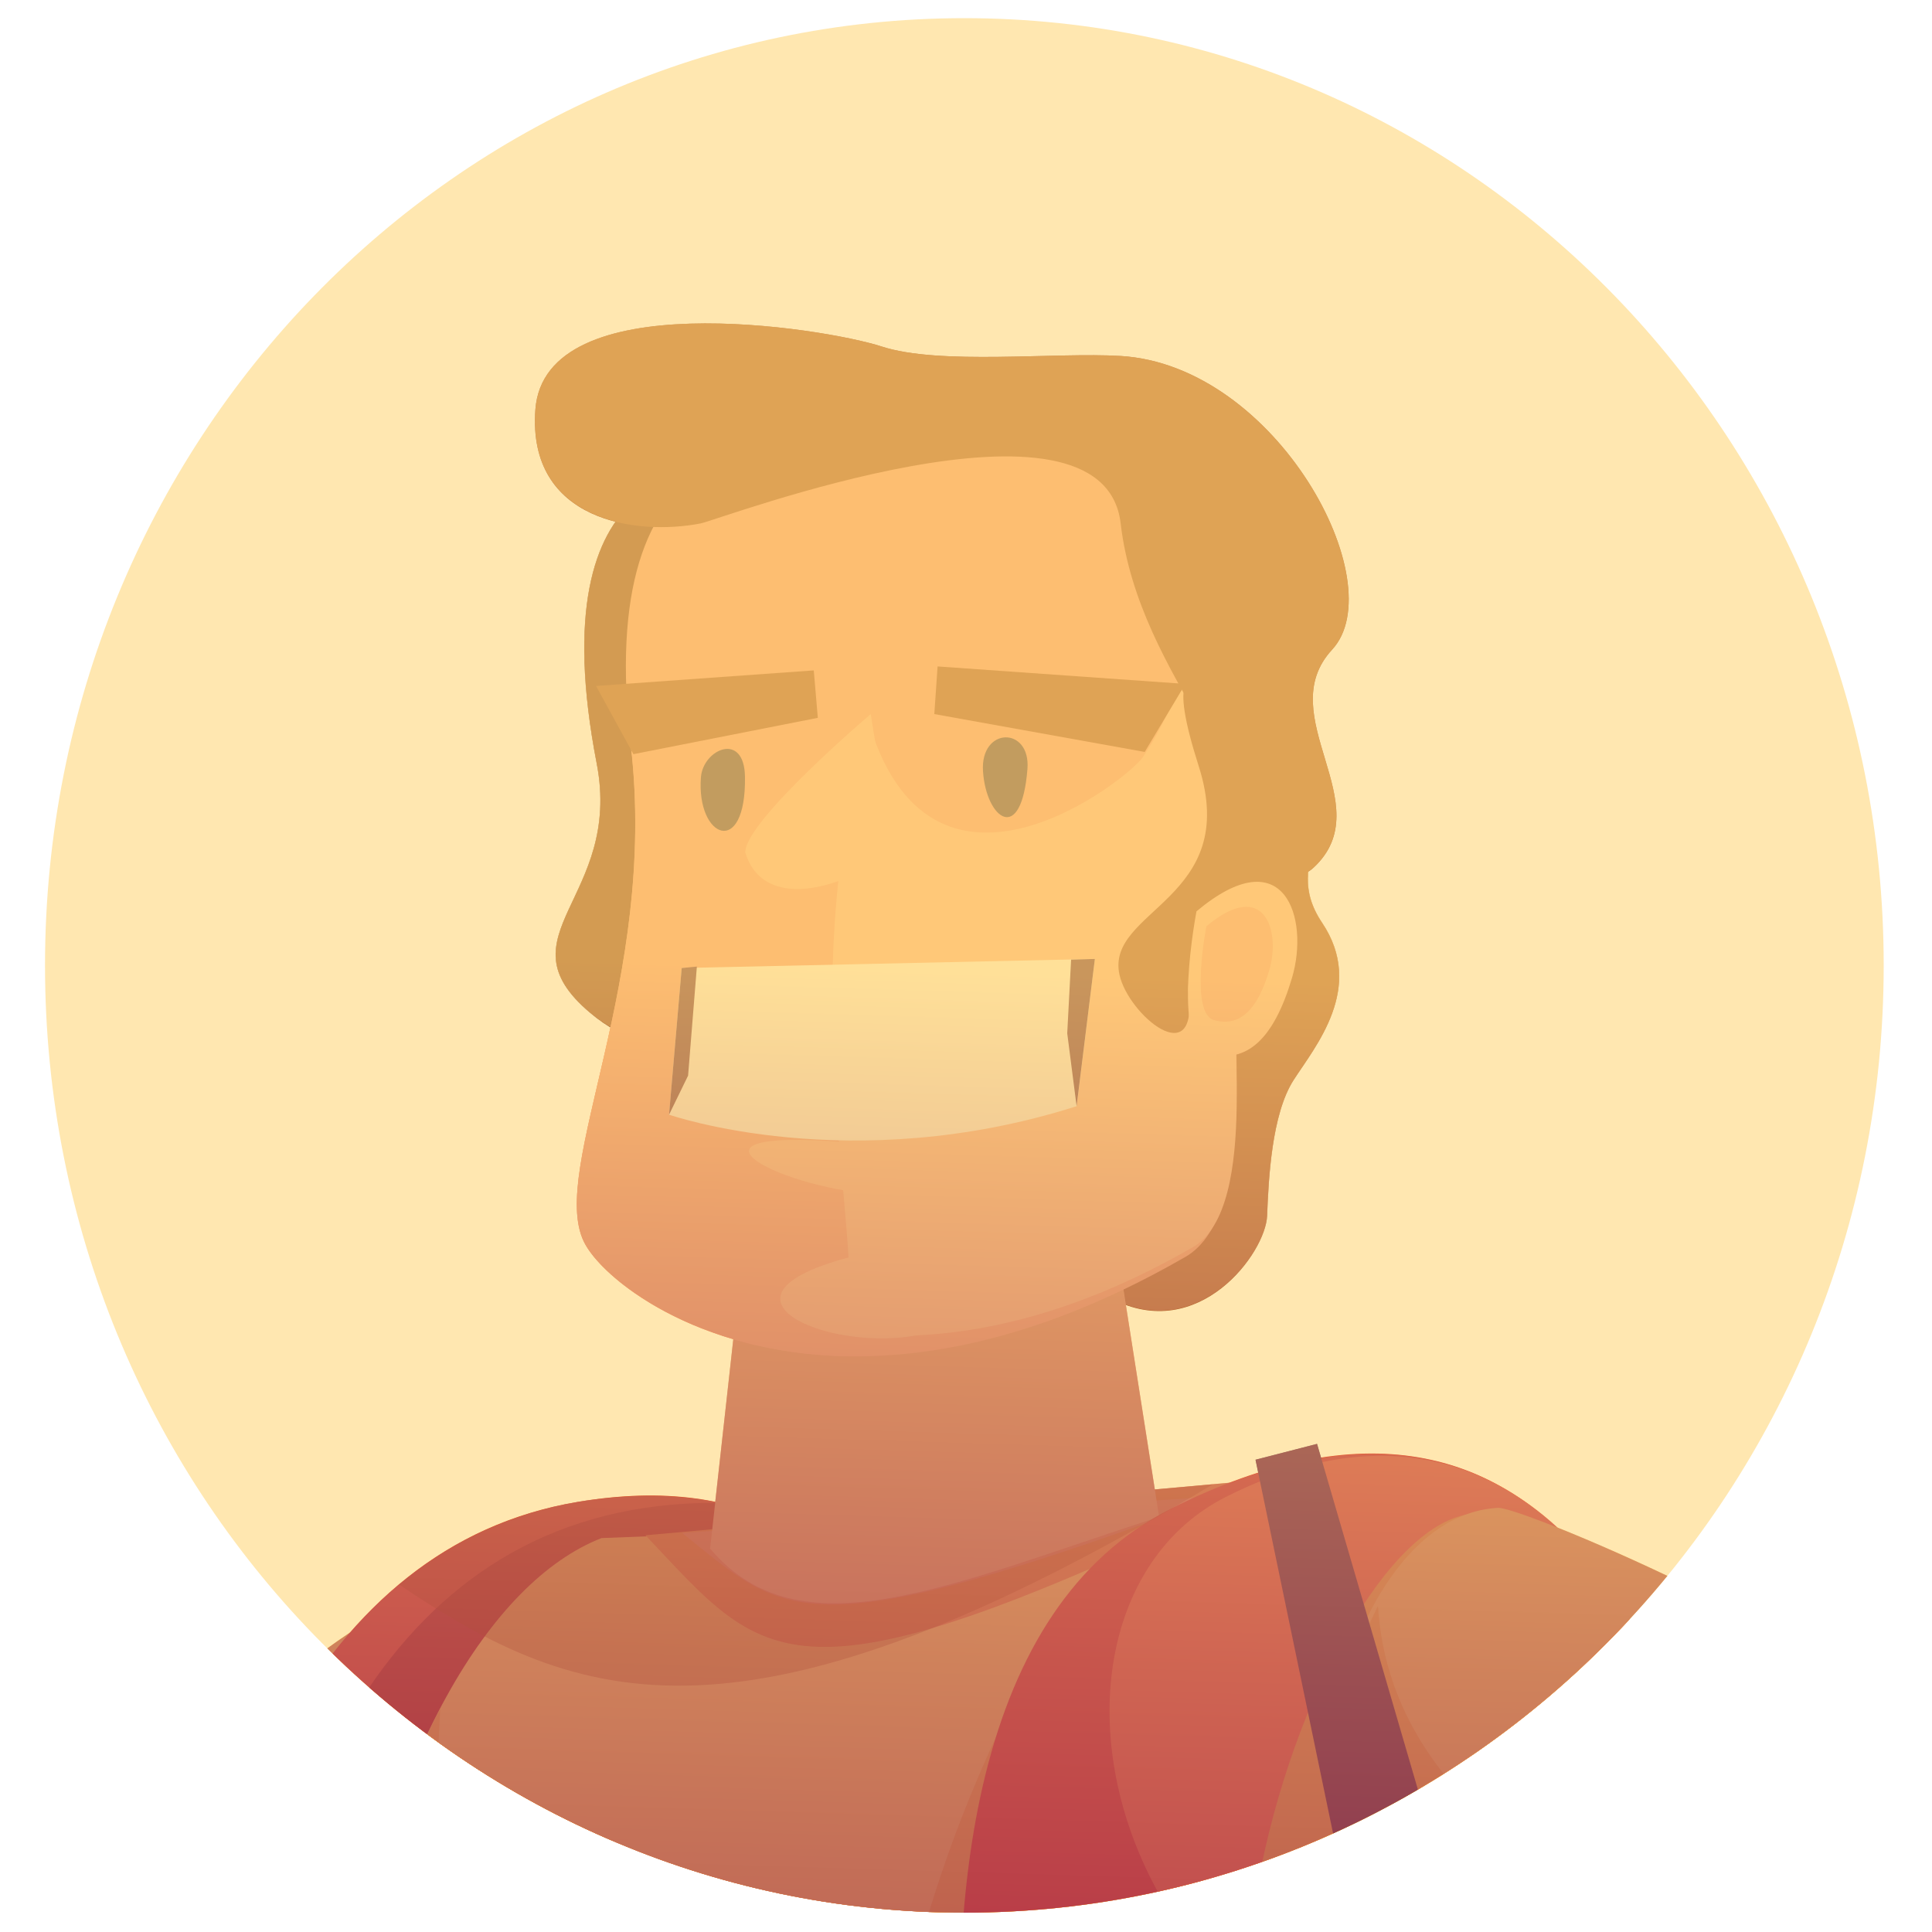 <?xml version="1.0" encoding="utf-8"?>
<!-- Generator: Adobe Illustrator 28.0.0, SVG Export Plug-In . SVG Version: 6.00 Build 0)  -->
<svg version="1.1" id="Capa_1" xmlns="http://www.w3.org/2000/svg" xmlns:xlink="http://www.w3.org/1999/xlink" x="0px" y="0px"
	 viewBox="0 0 200 200" style="enable-background:new 0 0 200 200;" xml:space="preserve">
<style type="text/css">
	.st0{clip-path:url(#SVGID_00000019638054571210437190000001372498169968762244_);fill:#FFE7B0;}
	.st1{clip-path:url(#SVGID_00000019638054571210437190000001372498169968762244_);}
	.st2{fill:#AF5C1E;}
	.st3{fill:#B26F5D;}
	.st4{fill:#DD9080;}
	.st5{fill:#FFE094;}
	.st6{fill:#E2C074;}
	.st7{fill:#FFC950;}
	.st8{fill:#F9B43A;}
	.st9{fill:#EA572A;}
	.st10{fill:#C43D1E;}
	.st11{fill:#5FC6DD;}
	.st12{fill:#49AFBF;}
	.st13{opacity:0.4;fill:#A37462;}
	.st14{fill:#F28F36;}
	.st15{fill:#F49758;}
	.st16{fill:#FFBA76;}
	.st17{fill:#FF8039;}
	.st18{fill:#7C4939;}
	.st19{fill:#F4A067;}
	.st20{fill:#F2CD8C;}
	.st21{fill:#4BA8B7;}
	.st22{fill:#6CD3DD;}
	.st23{opacity:0.3;fill:#AD4100;}
	.st24{fill:#914816;}
	.st25{fill:#F9A064;}
	.st26{fill:#FFF5C5;}
	.st27{fill:#664C38;}
	.st28{fill:#773B2F;}
	.st29{fill:#A8DCE5;}
	.st30{fill:#FFE1A4;}
	.st31{filter:url(#Adobe_OpacityMaskFilter);}
	.st32{filter:url(#Adobe_OpacityMaskFilter_00000035489335813273732230000014808462038498375308_);}
	
		.st33{mask:url(#SVGID_00000080907992170563227420000006922959452193406364_);fill:url(#SVGID_00000068671254746412480990000012493403394409551543_);}
	.st34{opacity:0.6;fill:url(#SVGID_00000088818427104056417730000005643169475796403849_);}
</style>
<g>
	<defs>
		<path id="SVGID_1_" d="M195,99.94C195,154.1,152.39,198,99.83,198c-52.56,0-95.17-43.9-95.17-98.06
			c0-54.16,42.61-98.06,95.17-98.06C152.39,1.88,195,45.78,195,99.94z"/>
	</defs>
	<clipPath id="SVGID_00000065069490557666968950000001601489445561574035_">
		<use xlink:href="#SVGID_1_"  style="overflow:visible;"/>
	</clipPath>
	
		<ellipse style="clip-path:url(#SVGID_00000065069490557666968950000001601489445561574035_);fill:#FFE7B0;" cx="104.27" cy="97.98" rx="107.22" ry="106.56"/>
	<g style="clip-path:url(#SVGID_00000065069490557666968950000001601489445561574035_);">
		<path class="st2" d="M115.07,134.44c9.03,4.69,15.95-4.73,16.1-8.59c0.15-3.82,0.47-10.5,2.74-14.04
			c2.21-3.45,7.46-9.57,2.95-16.29c-4.62-6.89,3.9-10.17-4.58-16.29C123.28,72.75,102.72,128.03,115.07,134.44z"/>
		<path class="st3" d="M259.74,311.68c-4.25,5.64-58.94,27.55-99.95,19.72c-40.08-7.64,17.62-118.64,17.62-118.64
			c0,0,44-8.18,65.62,13.46C252.15,235.35,264,306.04,259.74,311.68z"/>
		<path class="st4" d="M235.36,224.25c6.03,1.8,18.56,24.76,20.94,59.33C258.67,318.15,218.94,219.35,235.36,224.25z"/>
		<path class="st5" d="M182.93,582.11c1.32-10.04,2.89-32.09,6.74-35.01c0,0,4.84-5.11,12.38,12.52
			c7.14,16.67,40.68,12.75,40.07,23.79L182.93,582.11z"/>
		<path class="st6" d="M183.4,581.87c0.92-10.04,2.03-32.09,4.72-35.01c0,0,3.39-5.11,8.68,12.52c5,16.67,28.51,12.75,28.08,23.79
			L183.4,581.87z"/>
		<polygon class="st6" points="244.16,580.71 180.4,579.73 180.4,584.63 244.4,584.63 		"/>
		<path class="st6" d="M83.8,582.11c-3.37-10.04-9.27-32.09-14.23-35.01c0,0-3.79-4.29-10.74,12.76
			c-6.9,16.92-41.64,13.24-42.74,23.54L83.8,582.11z"/>
		<path class="st5" d="M83.81,581.94c-2.69-10.05-8.04-31.91-12-34.83c0,0-3.03-4.29-8.58,12.76
			c-5.51,16.92-33.26,13.24-34.14,23.54L83.81,581.94z"/>
		<path class="st7" d="M-13.53,232.63l1.82,25.36c0,0,71.85-15.18,77.02-79.36C68.15,143.28,18.82,165.48-13.53,232.63z"/>
		<path class="st8" d="M49.15,162.76c-5.8,42.97-42.21,62.66-62.64,70.42l1.78,24.81c0,0,71.85-15.18,77.02-79.36
			C66.41,164.95,59.67,159.92,49.15,162.76z"/>
		<path class="st9" d="M57.41,306.36c0,0-34.64,7.51-39.5-11.27C13.05,276.3,5.25,164.55,59.84,155.47
			C131.17,143.6,87.18,296.96,57.41,306.36z"/>
		<path class="st10" d="M65.81,308.39c0,0-34.85,7.61-39.17-11.41c-4.32-19.02-18.72-139.65,45.95-141.39
			C117.65,154.38,95.85,298.88,65.81,308.39z"/>
		<path class="st11" d="M48.29,285.07c-3.64,29.11-15.8,55.09,10.63,269.23l16.41,0.94c0,0-24.69-191.74,18.15-203.01
			c42.84-11.27,93.04,198.32,93.04,198.32h11.85l-51.95-262.97L48.29,285.07z"/>
		<g>
			<path class="st12" d="M66.06,554.3c-26.38-213.69-14.33-240-10.66-269.05l-7.12-0.18c-3.64,29.11-15.8,55.09,10.63,269.23
				l16.41,0.94c0,0-0.02-0.16-0.05-0.41L66.06,554.3z"/>
			<path class="st12" d="M100.62,352.23c-0.06,0.02-0.12,0.05-0.19,0.06c41.13,10.59,86.09,198.25,86.09,198.25h7.14
				C193.66,550.54,143.46,340.96,100.62,352.23z"/>
		</g>
		<path class="st13" d="M160.41,359.09l-10.03-51.48c-0.03-0.03-0.08-0.08-0.08-0.08l-106.06,5.73c-0.24,2.14-1.3,25.11-1.51,27.53
			C72.55,317.9,138.05,363.01,160.41,359.09z"/>
		<path class="st7" d="M62.27,159.22c-23.17,9.07-42.54,71.77-19.29,160.05c41.02,11.08,73.56,13.56,109.83,2.58l-7.9-165.76
			L62.27,159.22z"/>
		<path class="st8" d="M122.35,294.37c-42.57,0-77.08-48.4-77.08-108.11c0-3.16,0.12-6.28,0.31-9.37
			c-13.68,26-19.76,77.2-2.6,142.39c41.02,11.08,73.56,13.56,109.83,2.58l-1.68-35.3C142.23,291.58,132.52,294.37,122.35,294.37z"/>
		<path class="st8" d="M116.84,329.03c-28.28-39.07-41.77-111.1-2.78-168.49l27.45,84.45l11.29,76.87
			C139.6,328.67,128.42,327.24,116.84,329.03z"/>
		<g>
			<path class="st8" d="M82.61,211.14c0.47-0.57-0.18-2.35-1.16-1.03C80.34,211.61,82.22,211.63,82.61,211.14z"/>
			<path class="st8" d="M44.26,219.12l2.8,2.56C47.06,221.68,51.83,211.7,44.26,219.12z"/>
			<path class="st8" d="M37.61,280.02c0.96,9.45,6.95,17.77,15.2,19.18C43.3,295.48,38.03,282.62,37.61,280.02z"/>
			<path class="st8" d="M112.34,243.25c2.32,26.29-14.49,35.99-19.09,38.02C108.41,276.3,115.27,260.69,112.34,243.25z"/>
			<path class="st8" d="M40.33,263.44c0.01,13.9,3.08,20.94,12.06,29.23l23.6-40.26L40.33,263.44z M45.02,265.26
				c2.38-5.1,7.95-3.1,5.28,1.21C47.64,270.78,42.7,270.23,45.02,265.26z M46.34,274.39l-0.65-1.78l2.35-0.49l0.44,1.95
				L46.34,274.39z M54.87,284.15l-2.03,0.63l0.05-3.16l2.31-0.29L54.87,284.15z M57.43,275.78c-1.73,5.4-10.08,4.18-6.56-2.62
				C54.06,266.97,59.4,269.61,57.43,275.78z M55.53,266l-0.77-2.09l2.77-0.58l0.52,2.3L55.53,266z M62.2,261.78
				c3.42-6.02,5.89-3.45,4.19,1.93C64.69,269.08,59.89,265.83,62.2,261.78z"/>
			<path class="st8" d="M56.26,221.6l3.51-3.2c0,0-2.64-1.53-3.9-4.26l-1.48,1.09L56.26,221.6z"/>
			<path class="st8" d="M62.9,209.04l-1.8,8.11c3.12-2.66,5.01-3.27,7.98-3.88l-1.78-2.94c-2.48,0.63-4.68,2.79-4.68,2.79l2.42-6.42
				c-1.1-0.01-3.92,1.09-6.4,3.19l1.27,3.3C60.1,212.68,62.9,209.04,62.9,209.04z"/>
			<path class="st8" d="M77.63,213.33l-0.78-3.52c-2.28-0.65-4.71,0.22-4.71,0.22l3.7-4.59c-0.94-0.54-3.63-0.94-6.29-0.26
				l0.26,3.59c0.29-0.37,3.61-2.27,3.61-2.27l-3.6,6.4C73.16,212.05,74.93,212.43,77.63,213.33z"/>
			<path class="st8" d="M82.87,212.45c-0.01-0.48,0.09-1.02,0.44-1.56c0.29-0.45,0.48-0.85,0.6-1.21c-0.63-1.46-2.49-2.51-3.78-0.64
				C77.19,213.3,80.89,213.45,82.87,212.45z M81.45,210.1c0.98-1.32,1.62,0.46,1.16,1.03C82.22,211.63,80.34,211.61,81.45,210.1z"/>
			<path class="st8" d="M84.12,210.81c-0.01,0.09-0.03,0.18-0.03,0.26C84.11,210.98,84.11,210.89,84.12,210.81z"/>
			<path class="st8" d="M82.87,212.45c0.02,0.98,0.54,1.71,0.54,1.71l1.56-0.53c-0.22-0.51-0.93-1.38-0.88-2.57
				c-0.06,0.27-0.17,0.52-0.35,0.74C83.55,212.05,83.23,212.27,82.87,212.45z"/>
			<path class="st8" d="M84.12,210.81c0.05-0.37,0.16-0.76,0.39-1.18c1.07-1.95-0.54-5.2-3.1-5.14l-0.28,2.33
				c0,0,3.8-0.02,2.79,2.87C84.07,210.04,84.14,210.43,84.12,210.81z"/>
			<path class="st8" d="M82.87,212.45c0.36-0.18,0.67-0.4,0.87-0.65c0.18-0.22,0.29-0.47,0.35-0.74c0-0.08,0.02-0.17,0.03-0.26
				c0.03-0.38-0.05-0.76-0.21-1.13c-0.12,0.36-0.31,0.76-0.6,1.21C82.96,211.44,82.86,211.97,82.87,212.45z"/>
			<path class="st8" d="M53.37,226.1l-4.85-3.06c0,0,4.56-3.55,3.83-7.92c-0.52-3.08-5.69-5.61-11.83,3.55l9.57,14.54L53.37,226.1z
				 M44.26,219.12c7.58-7.42,2.8,2.56,2.8,2.56L44.26,219.12z"/>
			<path class="st8" d="M55.13,212.94c0.65-1.6-1.2-2.52-1.66-1.05C53.16,212.89,54.59,214.26,55.13,212.94z"/>
			<path class="st8" d="M106.41,257.69l-22.37-11.18l22.56,10.07c0.58-2.69,2.5-9.65,2.37-11.98c-0.49-8.94-4.58-16.1-10.39-20.9
				l-14.56,20.11l13.81-20.72c-5.5-4.23-12.41-6.43-19.28-6.11l4.68,27.08l-5.62-27.02c-4.01,0.32-8,1.5-11.65,3.64
				c-2.63,1.55-4.82,3.64-6.64,6.07l22.53,18.49l-23.25-17.48c-5.29,7.83-6.95,18.89-6.07,28.38l29.14-8.76L65.75,279.2
				c7.26,4.7,14.24,4.87,20.41,2.36l-3.07-33.21l3.99,32.82C97.41,276.45,103.71,268.53,106.41,257.69z M98.07,257.49
				c0.98-0.89,2.56-0.12,3.53,1.72c0.96,1.84,0.96,4.05-0.02,4.94c-0.98,0.89-2.56,0.12-3.53-1.72
				C97.08,260.59,97.09,258.38,98.07,257.49z M97.71,266.83l1.27,1.29l-0.96,1.59l-1.27-1.29L97.71,266.83z M93.59,258.46l1.51-0.28
				l0.17,2.12l-1.51,0.28L93.59,258.46z M95.01,267.12c0.19,2.26-0.91,4.33-2.45,4.62c-1.54,0.29-2.93-1.31-3.12-3.57
				c-0.19-2.26,0.91-4.33,2.45-4.62C93.42,263.26,94.82,264.86,95.01,267.12z M87.78,252.02c0.79-0.73,2.09-0.06,2.91,1.5
				c0.81,1.56,0.83,3.42,0.04,4.15c-0.79,0.74-2.1,0.06-2.91-1.5C87,254.61,86.99,252.76,87.78,252.02z M88.21,260.15l1.27,1.29
				l-0.96,1.59l-1.27-1.29L88.21,260.15z M101.23,235.63l0.65,0.64l-0.41,0.78l-0.65-0.64L101.23,235.63z M105.31,244.1
				c0.52,3.44-4.12,8.62-4.74,1.04C100.15,239.99,104.8,240.66,105.31,244.1z M95.64,248.23l-1.51,0.28l-0.17-2.12l1.51-0.28
				L95.64,248.23z M93.29,236.82c1.52-5.79,6.14-2.69,4.35,1.34C95.85,242.19,91.77,242.64,93.29,236.82z M87.21,242.28
				c0.88-3.37,3.57-1.57,2.53,0.78C88.7,245.4,86.33,245.66,87.21,242.28z M90.98,223.83c1.83-2.65,3.56,0.41,1.92,2.03
				C91.27,227.49,89.14,226.5,90.98,223.83z M88.12,222.16l0.65,0.64l-0.42,0.78l-0.65-0.64L88.12,222.16z M87.27,234.4
				c-1.04,2.34-3.42,2.61-2.53-0.78C85.62,230.26,88.31,232.06,87.27,234.4z M83.66,228.85l0.42-0.78l0.65,0.64l-0.41,0.78
				L83.66,228.85z M85.48,221.45c0.5,3.45-1.71,6.31-3.05,1.99C81.11,219.14,84.99,218,85.48,221.45z M83.87,238.31l0.65,0.64
				l-0.41,0.78l-0.65-0.64L83.87,238.31z M65.06,226.69l-1.27-1.29l0.96-1.59l1.27,1.29L65.06,226.69z M71.41,229.57l-0.65-0.64
				l0.41-0.78l0.65,0.64L71.41,229.57z M72.77,220.48c4.6-2.31,5.38,4.61,1.74,5.45C70.87,226.77,68.14,222.8,72.77,220.48z
				 M76.68,236.44c-1.89-1.23-2.1-4.38,0.63-3.42C80.02,233.97,78.57,237.67,76.68,236.44z M56.43,244.84l-1.45,0.27l-0.12-1.4
				l1.45-0.27L56.43,244.84z M60.62,250.79c-3.1-0.25-4.73-4.28-0.59-5C64.15,245.07,63.73,251.05,60.62,250.79z M62.22,237.8
				c-2.26,2.96-5.7,2.11-3.31-2.5C61.28,230.71,64.47,234.83,62.22,237.8z M65.33,240.52l-0.65-0.64l0.41-0.78l0.65,0.65
				L65.33,240.52z M68.62,248.64l-1.27-1.29l0.96-1.59l1.27,1.29L68.62,248.64z M72.54,245.18c-1.89-1.23-2.1-4.38,0.63-3.42
				C75.88,242.71,74.43,246.41,72.54,245.18z M74.33,275.24l-1.27-1.29l0.96-1.59l1.27,1.29L74.33,275.24z M77.28,259.98
				c3.44-2.64,3.36,2.14,0.63,4.81C75.19,267.45,74.53,262.1,77.28,259.98z M78.17,276.59c-1.78-6.38,3.82-7.95,4.26-4.03
				C82.87,276.48,79.84,282.58,78.17,276.59z"/>
		</g>
		<path class="st14" d="M66.82,158.93c13,13.72,14.86,19.09,66.39-5.97L66.82,158.93z"/>
		<path class="st15" d="M70.62,158.69c10.92,8.79,12.48,12.22,55.75-3.82L70.62,158.69z"/>
		<path class="st16" d="M73.51,160.31l3.65-32.87l37.82-2.35l5.01,31.93C97.99,164.17,82.77,171.27,73.51,160.31z"/>
		<path class="st9" d="M159.86,315.57c0,0-34.29-4.29-43.45-22.58c-9.16-18.29-35.83-116.34,4.81-136.81
			C200.63,116.19,186.6,298.71,159.86,315.57z"/>
		<path class="st17" d="M169.93,221.8c-56.44-0.81-67-54.72-43.03-66.84C171.83,132.24,188.26,207.26,169.93,221.8z"/>
		<path class="st8" d="M152.39,156.71c-16.91,1.59-40.32,71.6-5.84,87.46C181.03,260.02,169.89,155.07,152.39,156.71z"/>
		<path class="st7" d="M144.6,214.79c-15.04-17.37-6.83-57.76,10.48-58.7c3.67-0.2,89.32,35.69,69.73,65.27
			C215.24,235.8,144.6,214.79,144.6,214.79z"/>
		<path class="st8" d="M226.13,205.51c-4.74,7.16-81.09,0.58-83.48-39.28c-10.79,21.9-6.02,39.35,1.95,48.55
			c0,0,70.64,21.01,80.21,6.57c3.48-5.26,3.63-10.73,1.51-16.15C226.25,205.31,226.2,205.41,226.13,205.51z"/>
		<path class="st18" d="M155.08,330.31c-22.16-10.82-38.28-91.1-20.05-108.48c18.23-17.37,61.98-15.02,77.02-0.47
			c15.04,14.56,51.82,74.62,45.9,87.3C252.02,321.35,172.4,338.76,155.08,330.31z"/>
		<path class="st3" d="M130.91,266.18c2.78,20.5,9.8,53.42,23.33,61.21c13.53,7.79,69.22-15.99,69.22-15.99l-15.95-55.27
			L130.91,266.18z"/>
		<path class="st16" d="M221.56,215.47c-5.5,18.28-3.71,29.77,16.35,76.66c3.6,7.83,14.12,10.73,12.17,3.5
			c-5.26-19.48,14.47-71.71-15.31-82.03C227.53,212.29,221.56,215.47,221.56,215.47z"/>
		<path class="st19" d="M241.95,292.37c-15.4-48.72-16.06-60.34-8.82-77.96c0,0,0.78-0.31,2.09-0.63c-0.16-0.06-0.29-0.13-0.45-0.19
			c-7.24-1.3-13.21,1.88-13.21,1.88c-5.5,18.28-3.71,29.77,16.35,76.66c2.19,4.77,6.94,7.69,9.88,7.63
			C245.47,298.31,243.1,295.69,241.95,292.37z"/>
		<path class="st20" d="M212.5,232.16c-0.46-18.78,8.66-42.73,19.14-31.46C242.12,211.97,232.55,229.35,212.5,232.16z"/>
		<path class="st16" d="M-24.51,256.65c-31.75-1.82-9.99-64.87-9.84-84.12l7.87-1.25C-20.37,203.52-1.36,257.97-24.51,256.65z"/>
		<path class="st19" d="M-14.99,238.67c-25.13-1.44-16.74-41.23-12.08-67.31l-7.29,1.16c-0.14,19.25-21.9,82.31,9.84,84.12
			c8.7,0.5,11.45-6.89,11.16-18.01C-13.88,238.67-14.41,238.7-14.99,238.67z"/>
		<path class="st20" d="M-11,222.15c4.08,8.65,12.32,45.81-5.62,42.78C-34.55,261.9-17.19,230.77-11,222.15z"/>
		<path class="st16" d="M233.41,315.87c5.62,4.37,22.6-13.78,15.13-22.13C241.81,286.2,224.21,308.72,233.41,315.87z"/>
		<path class="st19" d="M240.92,293.63c-7.03,4.28-14.05,17.15-7.5,22.24c1.16,0.91,2.82,0.83,4.65,0.09
			C232.76,311.59,235.87,299.3,240.92,293.63z"/>
		<path class="st21" d="M77.42,545.39c-3.38-3.54-20.12-3.54-22.79,0c-2.67,3.54-2.09,9.28,1.29,12.82c3.38,3.54,20.12,3.54,22.78,0
			C81.38,554.67,80.8,548.92,77.42,545.39z"/>
		<path class="st21" d="M202.98,544.06c-3.05-3.05-18.2-3.05-20.61,0c-2.41,3.06-1.89,8,1.17,11.06c3.05,3.06,18.2,3.06,20.61,0
			C206.56,552.07,206.04,547.12,202.98,544.06z"/>
		<path class="st19" d="M-26.3,179c0.99-4.35,10.5-23.29,0.14-28.3c-3.24-1.57-8.52-0.42-13.43-1.34
			c-7.79-1.46-11.93,5.45-4.24,7.82c0,0-3.01,0-3.46,2.76c-0.2,1.22,0.85,2.84,4.13,3.45c0,0-2.12,0.57-2.23,2.99
			c-0.09,1.86,2.85,4.16,6.25,4.6c5.36,0.69,4.56,9.35,4.56,9.35L-26.3,179z"/>
		<path class="st16" d="M-23.65,168.01c1.7-4.2,2.91-12.96,0.54-18.14c-2.36-5.18-3.8-9.76-1.16-13.93
			c2.65-4.17-8.31-2.69-6.97,5.01c1.34,7.7-1.34,14.72-1.34,14.72C-33.03,164.98-30.95,168.15-23.65,168.01z"/>
		<path class="st16" d="M218.15,302.15c-0.2,4.62,4.78,5.47,9.38,3.93c2.43-0.81,5.7,3.72,7.11,3.62
			c4.29-0.31,8.21-17.54,8.21-17.54s-12.69,8.39-14.06,8.81C222.29,302.96,218.23,300.31,218.15,302.15z"/>
		<path class="st16" d="M224.26,317.65c0.09,3.89,8.81,1.71,10.94,0.72c2.04-0.95,6.11-6.39,7-8.37c0.81-1.81-5.62-1.46-5.62-1.46
			s-4.74,5.27-5.38,5.92C230.55,315.12,224.18,314.07,224.26,317.65z"/>
		<path class="st16" d="M231.92,316.83c0.96,2.77,9.55-2.6,11.63-3.59c1.3-0.61,2.79-4.2,4.08-6.66c0.07-1.53-7.37-0.04-7.37-0.04
			s-2.8,4.92-3.23,5.58C236.57,312.83,231.1,313.15,231.92,316.83z"/>
		<path class="st16" d="M216.03,317.5c-0.62,3.84,9.14,1.73,11.41,1.17c2.18-0.54,7.3-3.25,8.54-5.02c2.82-4.33-2.4-5.23-2.4-5.23
			s-4.49,4.71-8.71,5.92C224.1,314.87,216.61,313.97,216.03,317.5z"/>
		<path class="st3" d="M128.78,257.29c-0.4-15.99,0.79-25.83,7.56-34.03c6.77-8.2,40.75-19.58,59.68-4.51
			c8.75,6.97,11.14,27.88,11.14,27.88L128.78,257.29z"/>
		<polygon class="st18" points="129.97,151.11 143.5,216.29 154.64,212.19 136.34,149.47 		"/>
		<path class="st22" d="M76.37,545.09c-2.65-2.63-15.77-2.63-17.86,0c-2.09,2.62-1.64,6.88,1.01,9.51c2.65,2.63,15.77,2.63,17.86,0
			C79.47,551.98,79.01,547.72,76.37,545.09z"/>
		<g>
			<path class="st23" d="M125.56,153.65l-6.02,0.54l-4.57-29.09l-37.82,2.35l-3.11,28.04c-4.12-0.85-8.83-0.91-14.21-0.01
				c-7.22,1.2-13.33,4.21-18.52,8.55C59.89,176.59,77.05,182.75,125.56,153.65z"/>
		</g>
		<path class="st24" d="M61.06,104.82c7.4,6.26,11.53,0.39,10.01-3.25c-1.52-3.64,0.01-10.82,2.95-11.59
			c2.95-0.76,6.16-38.86,2.66-40.37c-3.5-1.5-21.04-2.28-14.91,29.42C64.47,92.98,51.57,96.8,61.06,104.82z"/>
		<path class="st25" d="M60.44,128.54c2.88,5.94,25.88,22.56,62.28,1.57c7.6-4.38,4.46-24.66,5.47-28.18
			c3.34-11.59,9.11-31.31-1.52-38.51c9.52,6.45-68.9-51.18-61.37,13.77C68.13,101.53,56.8,121.03,60.44,128.54z"/>
		<path class="st16" d="M63.88,125.66c2.72,5.61,25.21,23.29,59.6,3.45c7.18-4.14,3.46-25.27,4.41-28.59
			c3.16-10.95,8.61-29.58-1.43-36.38c10.11,6.84-65.33-50.35-57.98,13.01C71.14,100.14,60.44,118.56,63.88,125.66z"/>
		<path class="st25" d="M87.93,140.4c1.13-17.22-5.76-35.18,1.84-66.18c6.38,22.85,27.07,6.37,28.54,4.16
			c10.94-16.43,3.42-34.02-15.62-32.06c-32.67-8.5-39.15,15.66-37.38,30.87c2.82,24.33-8.51,43.83-4.86,51.35
			C62.25,132.27,71.97,140.18,87.93,140.4z"/>
		<path class="st2" d="M115.89,100.91c0.91,4.15,8.19,10.21,7.14,1.8c-0.47-3.76,6.81-11.47,9.61-10.98
			c2.74,0.48,4.31-8.72,1.59-11.36c-2.78-2.69-16.3-20.34-10.14-1.06C128.51,93.15,114.4,94.15,115.89,100.91z"/>
		<path class="st16" d="M123.86,94.34c9.11-7.63,11.72,0.69,9.89,6.88c-1.83,6.17-4.59,8.99-8.68,7.85
			C121.22,107.99,123.86,94.34,123.86,94.34z"/>
		<path class="st26" d="M70.57,100.21l-1.31,15.18c0,0,18.81,6.57,42.2-0.88l1.88-15.24L70.57,100.21z"/>
		<path class="st16" d="M92.42,88.24c-6.83,4.7-13.67,5.4-15.27,0c0-3.29,12.99-14.32,12.99-14.32L92.42,88.24z"/>
		<polygon class="st2" points="122.71,70.8 97.06,68.99 96.72,73.92 118.5,77.84 		"/>
		<polygon class="st2" points="61.7,71.01 84.24,69.4 84.66,74.31 65.57,78.07 		"/>
		<path class="st16" d="M90.37,123.59c-10.03-0.71-22.56-7.28-0.91-5.17L90.37,123.59z"/>
		<path class="st16" d="M95.72,138.05c-9.83,2.42-25.78-4.51-4.18-8.71L95.72,138.05z"/>
		<path class="st27" d="M101.76,79.84c0.32,4.91,3.97,7.71,4.6-0.23C106.71,75.18,101.46,75.22,101.76,79.84z"/>
		<path class="st27" d="M72.56,80.46c-0.49,6.34,4.69,8.41,4.56-0.06C77.04,75.68,72.78,77.56,72.56,80.46z"/>
		<path class="st25" d="M124.88,95.89c6.01-5.04,7.72,0.46,6.52,4.53c-1.2,4.08-3.03,5.93-5.73,5.18
			C123.13,104.9,124.88,95.89,124.88,95.89z"/>
		<polygon class="st28" points="110.48,106.97 110.88,99.34 113.34,99.27 111.45,114.51 		"/>
		<polygon class="st28" points="71.23,111.35 72.14,100.06 70.57,100.21 69.26,115.39 		"/>
		<path class="st4" d="M155.97,215.59c11.6-4.95,40.6-8.17,46.31,23.53C202.29,239.13,146.77,219.52,155.97,215.59z"/>
		<path class="st4" d="M151.22,247.3c-4.43,3.91,45.04-0.98,49.17-4.58C204.51,239.13,155.66,243.38,151.22,247.3z"/>
		<polygon class="st29" points="84.82,329.16 75.04,328.11 74.55,332.98 84.33,334.03 		"/>
		<path class="st16" d="M-30.87,166.4c0-1.71-2.91-3.1-6.5-3.1s-6.5,1.39-6.5,3.1c0,1.72,2.91,3.11,6.5,3.11
			S-30.87,168.11-30.87,166.4z"/>
		<path class="st16" d="M-32.51,160.35c0.09-1.71-2.8-3.26-6.46-3.47c-3.66-0.2-6.7,1.02-6.79,2.74c-0.09,1.71,2.8,3.26,6.46,3.47
			C-35.64,163.28-32.6,162.06-32.51,160.35z"/>
		<path class="st16" d="M-33.51,155.14c0.32-1.68-2.3-3.64-5.87-4.37c-3.57-0.73-6.72,0.04-7.05,1.72c-0.32,1.68,2.3,3.64,5.87,4.37
			C-36.99,157.59-33.83,156.82-33.51,155.14z"/>
		<path class="st30" d="M-11.02,223.68c3.18,6.75,9.6,35.71-4.38,33.34C-29.38,254.66-15.84,230.4-11.02,223.68z"/>
		<polygon class="st20" points="201.23,250.63 139.97,258.52 140.06,262.11 201.32,254.22 		"/>
		<polygon class="st7" points="133.7,259.19 132.82,270.57 140.22,268.21 136.19,257.61 		"/>
		<path class="st4" d="M214.9,308.59c-1.89,4.29-17.13,10.79-22.84,8.82c-5.71-1.96,13.08-27.95,18.32-26.48
			C215.61,292.41,217.28,303.19,214.9,308.59z"/>
		<polygon class="st10" points="106.88,210.77 126.63,209.79 115.21,217.39 		"/>
		<path class="st5" d="M206.81,567.47c-5.95,2.45-15.23,8.33,5.71,4.66L206.81,567.47z"/>
		<path class="st5" d="M201.81,563.06c-5.95,2.45-15.23,8.33,5.71,4.66L201.81,563.06z"/>
		<path class="st5" d="M199.47,558.6c-6.29,1.27-16.47,5.26,4.77,5.67L199.47,558.6z"/>
		<rect x="15.29" y="580.96" class="st6" width="69.95" height="3.68"/>
		<path class="st6" d="M42.65,573.6c9.75,2.94,17.1-0.85,7.85-1.72C45.26,571.39,42.65,573.6,42.65,573.6z"/>
		<path class="st6" d="M49.31,570.17c9.75,2.94,17.1-0.85,7.85-1.72C51.93,567.96,49.31,570.17,49.31,570.17z"/>
		<path class="st6" d="M53.59,566.49c9.75,2.94,17.1-0.85,7.85-1.72C56.21,564.29,53.59,566.49,53.59,566.49z"/>
		<path class="st30" d="M216.89,225.62c-0.34-14.04,6.47-31.94,14.31-23.52S231.87,223.51,216.89,225.62z"/>
		<path class="st20" d="M214.18,224.75c0,0,10.23-13.48,11.18-12.26c0.95,1.23-9.04,16.67-9.04,16.67L214.18,224.75z"/>
		<path class="st20" d="M-12.79,226.34c-3.03,11.86-0.59,24.88,3.21,1.35C-9.57,227.69-11,219.35-12.79,226.34z"/>
		<path class="st16" d="M-29.56,185.77c0,0,0.12-9.44,5.91-17.76c0,0-0.44,15.92,0.87,20.7L-29.56,185.77z"/>
		<path class="st2" d="M124.26,74.77c-3.17-5.56-7.3-12.42-8.25-20.59c-1.8-15.41-41.54-0.38-43.46,0
			c-6.66,1.31-17.97-0.23-17.13-11.77c0.95-13.07,29.82-8.5,35.85-6.54c6.03,1.96,17.97,0.57,24.74,0.98
			c16.18,0.98,28.23,23.54,21.89,30.4s5.08,16.02-1.9,22.55C130.83,94.65,124.26,74.77,124.26,74.77z"/>
		<defs>
			<filter id="Adobe_OpacityMaskFilter" filterUnits="userSpaceOnUse" x="-47.92" y="33.48" width="308.55" height="551.16">
				<feFlood  style="flood-color:white;flood-opacity:1" result="back"/>
				<feBlend  in="SourceGraphic" in2="back" mode="normal"/>
			</filter>
		</defs>
		
			<mask maskUnits="userSpaceOnUse" x="-47.92" y="33.48" width="308.55" height="551.16" id="SVGID_00000021096682789505699130000004001445701586412986_">
			<g class="st31">
				<defs>
					
						<filter id="Adobe_OpacityMaskFilter_00000054254220909915157270000015505869019103632292_" filterUnits="userSpaceOnUse" x="-47.92" y="33.48" width="308.55" height="551.16">
						<feFlood  style="flood-color:white;flood-opacity:1" result="back"/>
						<feBlend  in="SourceGraphic" in2="back" mode="normal"/>
					</filter>
				</defs>
				
					<mask maskUnits="userSpaceOnUse" x="-47.92" y="33.48" width="308.55" height="551.16" id="SVGID_00000021096682789505699130000004001445701586412986_">
					<g style="filter:url(#Adobe_OpacityMaskFilter_00000054254220909915157270000015505869019103632292_);">
					</g>
				</mask>
				
					<linearGradient id="SVGID_00000151529276767728000160000017413169126247614641_" gradientUnits="userSpaceOnUse" x1="110.35" y1="100.067" x2="106.028" y2="240.552">
					<stop  offset="5.376340e-03" style="stop-color:#4D4D4D"/>
					<stop  offset="0.147" style="stop-color:#6D6D6D"/>
					<stop  offset="0.444" style="stop-color:#ABABAB"/>
					<stop  offset="0.695" style="stop-color:#D9D9D9"/>
					<stop  offset="0.888" style="stop-color:#F5F5F5"/>
					<stop  offset="1" style="stop-color:#FFFFFF"/>
				</linearGradient>
				
					<path style="mask:url(#SVGID_00000021096682789505699130000004001445701586412986_);fill:url(#SVGID_00000151529276767728000160000017413169126247614641_);" d="
					M251.68,248.45c0.18-15.38-2.72-29.32-16.01-34.49c0.86-4.58-0.34-9.29-4.03-13.26c-3.11-3.35-6.1-3.57-8.76-1.76
					c-12.77-18.35-47.44-35.15-61.68-40.82c-1.94-1.78-4.05-3.3-6.33-4.49c-5.13-2.75-11.14-3.79-18.11-2.71l-0.42-1.45l-6.36,1.64
					l0.28,1.36c-0.95,0.3-1.92,0.64-2.91,1.01l-7.8,0.7l-3-19.12c8.29,3.01,14.49-5.58,14.63-9.22c0.15-3.82,0.47-10.5,2.74-14.04
					c2.21-3.45,7.46-9.57,2.95-16.29c-1.36-2.03-1.57-3.74-1.42-5.3c0.19-0.11,0.37-0.24,0.55-0.41c6.98-6.54-4.44-15.69,1.9-22.55
					s-5.71-29.42-21.89-30.4c-6.77-0.41-18.72,0.98-24.74-0.98c-6.03-1.96-34.9-6.54-35.85,6.54c-0.52,7.08,3.55,10.38,8.3,11.59
					c-2.95,4.22-4.52,11.78-1.96,25.02c2.7,13.96-10.2,17.78-0.71,25.8c0.75,0.63,1.46,1.11,2.14,1.51
					c-2.21,10.25-4.77,18.06-2.75,22.21c0.1,0.21,0.24,0.44,0.39,0.68c0.05,0.07,0.1,0.14,0.15,0.22c0.12,0.18,0.26,0.36,0.4,0.54
					c0.07,0.09,0.14,0.17,0.21,0.26c0.17,0.2,0.35,0.4,0.54,0.6c0.07,0.07,0.13,0.15,0.21,0.22c0.56,0.57,1.22,1.16,1.98,1.77
					c0.08,0.07,0.17,0.13,0.25,0.19c0.31,0.24,0.64,0.48,0.99,0.73c0.1,0.07,0.21,0.14,0.31,0.21c0.38,0.26,0.78,0.52,1.2,0.78
					c0.07,0.04,0.13,0.08,0.2,0.13c1.01,0.61,2.13,1.21,3.35,1.78c0.08,0.04,0.16,0.07,0.24,0.11c0.53,0.24,1.08,0.48,1.65,0.7
					c0.11,0.05,0.22,0.09,0.34,0.13c0.61,0.23,1.24,0.46,1.89,0.68c0.05,0.02,0.09,0.03,0.14,0.05c0.34,0.11,0.68,0.21,1.03,0.31
					l-1.87,16.85c-0.01,0-0.02,0-0.03,0c-0.95-0.2-1.93-0.34-2.94-0.45c-0.2-0.02-0.4-0.03-0.6-0.05c-0.84-0.07-1.69-0.12-2.58-0.13
					c-0.29-0.01-0.58-0.01-0.88-0.01c-0.84,0.01-1.71,0.05-2.59,0.11c-0.31,0.02-0.62,0.03-0.93,0.06
					c-1.18,0.11-2.39,0.25-3.65,0.46c-0.88,0.15-1.74,0.32-2.59,0.52c-0.23,0.05-0.44,0.12-0.67,0.18
					c-0.62,0.16-1.25,0.32-1.85,0.51c-0.21,0.07-0.42,0.15-0.63,0.22c-0.61,0.2-1.22,0.4-1.81,0.63c-0.17,0.07-0.34,0.14-0.51,0.21
					c-0.63,0.25-1.25,0.51-1.86,0.79c-0.12,0.06-0.24,0.12-0.37,0.18c-0.65,0.31-1.3,0.64-1.93,0.98c-0.07,0.04-0.14,0.08-0.21,0.12
					c-0.68,0.38-1.35,0.78-2.01,1.2c-0.02,0.01-0.03,0.02-0.05,0.04c-3.37,2.16-6.39,4.84-9.1,7.94
					c-14.3,9.54-31.51,28.63-46.05,56.24c-0.42-1.23-0.84-2.28-1.22-3.08c-0.93,1.3-2.12,3.11-3.4,5.26
					c-1.82-12.63-5.63-27.55-8.8-41.03c-0.52-4.17-0.55-10.91-0.51-14.97c1.62-4.89,3.13-10.94,1.86-15.45
					c-0.11-2.23-0.47-4.36-1.26-6.09c-2.36-5.18-3.8-9.76-1.16-13.93c2.65-4.17-8.31-2.69-6.97,5.01c0.56,3.23,0.41,6.34,0.06,8.86
					c-2.62-0.08-5.58,0.08-8.42-0.46c-7.79-1.46-11.93,5.45-4.24,7.82c0,0-3.01,0-3.46,2.76c-0.2,1.22,0.85,2.84,4.13,3.45
					c0,0-2.12,0.57-2.23,2.99c-0.09,1.86,2.85,4.16,6.25,4.6c3.14,0.4,4.16,3.54,4.47,6.08c-2.55,23.05-19.43,77.9,10.16,79.6
					c0.03,0,0.06,0,0.09,0c0.45,4.26,2.68,7.42,7.8,8.28c6.2,1.05,9.27-2.71,10.47-8.43c4.82-1.45,12.31-4.05,20.71-8.28
					c-0.5,21.55,1.62,40.15,3.35,46.87c2.14,8.25,10.02,11.43,18.2,12.39c1.36,0.56,2.81,0.99,4.3,1.34
					c0.07,0.31,0.15,0.63,0.22,0.95c0.17,0.71,0.33,1.42,0.5,2.14c0.59,2.44,1.19,4.88,1.85,7.36c0.22,0.06,0.43,0.11,0.65,0.17
					c-2.73,31.21-2.48,88.02,14.01,224.27c-1.4,0.42-2.48,0.98-3,1.67c-2.67,3.54-2.09,9.28,1.29,12.82
					c0.6,0.63,1.65,1.15,2.95,1.55c-0.02,0.04-0.03,0.08-0.05,0.11c-1.02,2.5-2.66,4.55-4.7,6.26c-0.35,0.21-0.53,0.36-0.53,0.36
					c0.03,0.01,0.05,0.01,0.08,0.02c-10.66,8.45-31.52,8.38-36.51,14.44h-1.88v3.68h69.95v-3.68h-1.69
					c-1.52-5.73-3.76-14.53-6.11-21.78c0.54-0.29,1-0.61,1.27-0.97c2.67-3.54,2.09-9.28-1.29-12.82c-0.68-0.71-1.9-1.27-3.43-1.69
					c-4.52-41.58-16.97-181.87,19.49-191.47c2.3-0.61,4.62-0.54,6.95,0.06h0c33.4,8.6,69.33,133.98,81.65,180.8
					c0.01,0.04,0.02,0.07,0.03,0.11c0.22,0.82,0.43,1.62,0.63,2.39c0.03,0.1,0.05,0.21,0.08,0.31c0.19,0.74,0.38,1.45,0.56,2.15
					c0.03,0.09,0.05,0.19,0.07,0.28c0.17,0.67,0.34,1.31,0.5,1.93c0.03,0.12,0.06,0.23,0.09,0.35c0.15,0.6,0.3,1.18,0.44,1.73
					c0.03,0.11,0.05,0.21,0.08,0.32c0.01,0.04,0.02,0.09,0.03,0.13c-1.02,0.34-1.81,0.76-2.22,1.28c-2.41,3.06-1.89,8,1.17,11.06
					c0.47,0.47,1.24,0.86,2.19,1.18c-0.51,3.77-0.92,8.21-1.28,12.52c-0.47,3.95-0.87,7.81-1.23,10.95l-2.82-0.04v4.9h64l-0.24-3.92
					l-2.72-0.04c-4.78-7.74-32.92-5.94-39.39-21.04c-0.45-1.04-0.88-2-1.31-2.88c1.6-0.38,2.85-0.92,3.41-1.62
					c2.41-3.06,1.89-8-1.16-11.06c-1.03-1.03-3.46-1.71-6.29-2.04l-41.85-211.86c0.08,0.04,0.16,0.1,0.24,0.14
					c2.72,1.33,6.97,2.01,12.22,2.19c39.88,4.16,88.44-15.52,92.44-20.81C262.69,307.78,257.92,272.7,251.68,248.45z"/>
			</g>
		</mask>
		
			<linearGradient id="SVGID_00000048481467063893049480000004811736065636689797_" gradientUnits="userSpaceOnUse" x1="110.35" y1="100.067" x2="106.028" y2="240.552">
			<stop  offset="5.376340e-03" style="stop-color:#FFD27A"/>
			<stop  offset="0.247" style="stop-color:#D7926E"/>
			<stop  offset="0.508" style="stop-color:#B05463"/>
			<stop  offset="0.731" style="stop-color:#94265A"/>
			<stop  offset="0.901" style="stop-color:#830A55"/>
			<stop  offset="1" style="stop-color:#7C0053"/>
		</linearGradient>
		<path style="opacity:0.6;fill:url(#SVGID_00000048481467063893049480000004811736065636689797_);" d="M251.68,248.45
			c0.18-15.38-2.72-29.32-16.01-34.49c0.86-4.58-0.34-9.29-4.03-13.26c-3.11-3.35-6.1-3.57-8.76-1.76
			c-12.77-18.35-47.44-35.15-61.68-40.82c-1.94-1.78-4.05-3.3-6.33-4.49c-5.13-2.75-11.14-3.79-18.11-2.71l-0.42-1.45l-6.36,1.64
			l0.28,1.36c-0.95,0.3-1.92,0.64-2.91,1.01l-7.8,0.7l-3-19.12c8.29,3.01,14.49-5.58,14.63-9.22c0.15-3.82,0.47-10.5,2.74-14.04
			c2.21-3.45,7.46-9.57,2.95-16.29c-1.36-2.03-1.57-3.74-1.42-5.3c0.19-0.11,0.37-0.24,0.55-0.41c6.98-6.54-4.44-15.69,1.9-22.55
			s-5.71-29.42-21.89-30.4c-6.77-0.41-18.72,0.98-24.74-0.98c-6.03-1.96-34.9-6.54-35.85,6.54c-0.52,7.08,3.55,10.38,8.3,11.59
			c-2.95,4.22-4.52,11.78-1.96,25.02c2.7,13.96-10.2,17.78-0.71,25.8c0.75,0.63,1.46,1.11,2.14,1.51
			c-2.21,10.25-4.77,18.06-2.75,22.21c0.1,0.21,0.24,0.44,0.39,0.68c0.05,0.07,0.1,0.14,0.15,0.22c0.12,0.18,0.26,0.36,0.4,0.54
			c0.07,0.09,0.14,0.17,0.21,0.26c0.17,0.2,0.35,0.4,0.54,0.6c0.07,0.07,0.13,0.15,0.21,0.22c0.56,0.57,1.22,1.16,1.98,1.77
			c0.08,0.07,0.17,0.13,0.25,0.19c0.31,0.24,0.64,0.48,0.99,0.73c0.1,0.07,0.21,0.14,0.31,0.21c0.38,0.26,0.78,0.52,1.2,0.78
			c0.07,0.04,0.13,0.08,0.2,0.13c1.01,0.61,2.13,1.21,3.35,1.78c0.08,0.04,0.16,0.07,0.24,0.11c0.53,0.24,1.08,0.48,1.65,0.7
			c0.11,0.05,0.22,0.09,0.34,0.13c0.61,0.23,1.24,0.46,1.89,0.68c0.05,0.02,0.09,0.03,0.14,0.05c0.34,0.11,0.68,0.21,1.03,0.31
			l-1.87,16.85c-0.01,0-0.02,0-0.03,0c-0.95-0.2-1.93-0.34-2.94-0.45c-0.2-0.02-0.4-0.03-0.6-0.05c-0.84-0.07-1.69-0.12-2.58-0.13
			c-0.29-0.01-0.58-0.01-0.88-0.01c-0.84,0.01-1.71,0.05-2.59,0.11c-0.31,0.02-0.62,0.03-0.93,0.06c-1.18,0.11-2.39,0.25-3.65,0.46
			c-0.88,0.15-1.74,0.32-2.59,0.52c-0.23,0.05-0.44,0.12-0.67,0.18c-0.62,0.16-1.25,0.32-1.85,0.51c-0.21,0.07-0.42,0.15-0.63,0.22
			c-0.61,0.2-1.22,0.4-1.81,0.63c-0.17,0.07-0.34,0.14-0.51,0.21c-0.63,0.25-1.25,0.51-1.86,0.79c-0.12,0.06-0.24,0.12-0.37,0.18
			c-0.65,0.31-1.3,0.64-1.93,0.98c-0.07,0.04-0.14,0.08-0.21,0.12c-0.68,0.38-1.35,0.78-2.01,1.2c-0.02,0.01-0.03,0.02-0.05,0.04
			c-3.37,2.16-6.39,4.84-9.1,7.94c-14.3,9.54-31.51,28.63-46.05,56.24c-0.42-1.23-0.84-2.28-1.22-3.08c-0.93,1.3-2.12,3.11-3.4,5.26
			c-1.82-12.63-5.63-27.55-8.8-41.03c-0.52-4.17-0.55-10.91-0.51-14.97c1.62-4.89,3.13-10.94,1.86-15.45
			c-0.11-2.23-0.47-4.36-1.26-6.09c-2.36-5.18-3.8-9.76-1.16-13.93c2.65-4.17-8.31-2.69-6.97,5.01c0.56,3.23,0.41,6.34,0.06,8.86
			c-2.62-0.08-5.58,0.08-8.42-0.46c-7.79-1.46-11.93,5.45-4.24,7.82c0,0-3.01,0-3.46,2.76c-0.2,1.22,0.85,2.84,4.13,3.45
			c0,0-2.12,0.57-2.23,2.99c-0.09,1.86,2.85,4.16,6.25,4.6c3.14,0.4,4.16,3.54,4.47,6.08c-2.55,23.05-19.43,77.9,10.16,79.6
			c0.03,0,0.06,0,0.09,0c0.45,4.26,2.68,7.42,7.8,8.28c6.2,1.05,9.27-2.71,10.47-8.43c4.82-1.45,12.31-4.05,20.71-8.28
			c-0.5,21.55,1.62,40.15,3.35,46.87c2.14,8.25,10.02,11.43,18.2,12.39c1.36,0.56,2.81,0.99,4.3,1.34c0.07,0.31,0.15,0.63,0.22,0.95
			c0.17,0.71,0.33,1.42,0.5,2.14c0.59,2.44,1.19,4.88,1.85,7.36c0.22,0.06,0.43,0.11,0.65,0.17c-2.73,31.21-2.48,88.02,14.01,224.27
			c-1.4,0.42-2.48,0.98-3,1.67c-2.67,3.54-2.09,9.28,1.29,12.82c0.6,0.63,1.65,1.15,2.95,1.55c-0.02,0.04-0.03,0.08-0.05,0.11
			c-1.02,2.5-2.66,4.55-4.7,6.26c-0.35,0.21-0.53,0.36-0.53,0.36c0.03,0.01,0.05,0.01,0.08,0.02c-10.66,8.45-31.52,8.38-36.51,14.44
			h-1.88v3.68h69.95v-3.68h-1.69c-1.52-5.73-3.76-14.53-6.11-21.78c0.54-0.29,1-0.61,1.27-0.97c2.67-3.54,2.09-9.28-1.29-12.82
			c-0.68-0.71-1.9-1.27-3.43-1.69c-4.52-41.58-16.97-181.87,19.49-191.47c2.3-0.61,4.62-0.54,6.95,0.06h0
			c33.4,8.6,69.33,133.98,81.65,180.8c0.01,0.04,0.02,0.07,0.03,0.11c0.22,0.82,0.43,1.62,0.63,2.39c0.03,0.1,0.05,0.21,0.08,0.31
			c0.19,0.74,0.38,1.45,0.56,2.15c0.03,0.09,0.05,0.19,0.07,0.28c0.17,0.67,0.34,1.31,0.5,1.93c0.03,0.12,0.06,0.23,0.09,0.35
			c0.15,0.6,0.3,1.18,0.44,1.73c0.03,0.11,0.05,0.21,0.08,0.32c0.01,0.04,0.02,0.09,0.03,0.13c-1.02,0.34-1.81,0.76-2.22,1.28
			c-2.41,3.06-1.89,8,1.17,11.06c0.47,0.47,1.24,0.86,2.19,1.18c-0.51,3.77-0.92,8.21-1.28,12.52c-0.47,3.95-0.87,7.81-1.23,10.95
			l-2.82-0.04v4.9h64l-0.24-3.92l-2.72-0.04c-4.78-7.74-32.92-5.94-39.39-21.04c-0.45-1.04-0.88-2-1.31-2.88
			c1.6-0.38,2.85-0.92,3.41-1.62c2.41-3.06,1.89-8-1.16-11.06c-1.03-1.03-3.46-1.71-6.29-2.04l-41.85-211.86
			c0.08,0.04,0.16,0.1,0.24,0.14c2.72,1.33,6.97,2.01,12.22,2.19c39.88,4.16,88.44-15.52,92.44-20.81
			C262.69,307.78,257.92,272.7,251.68,248.45z"/>
	</g>
</g>
</svg>
